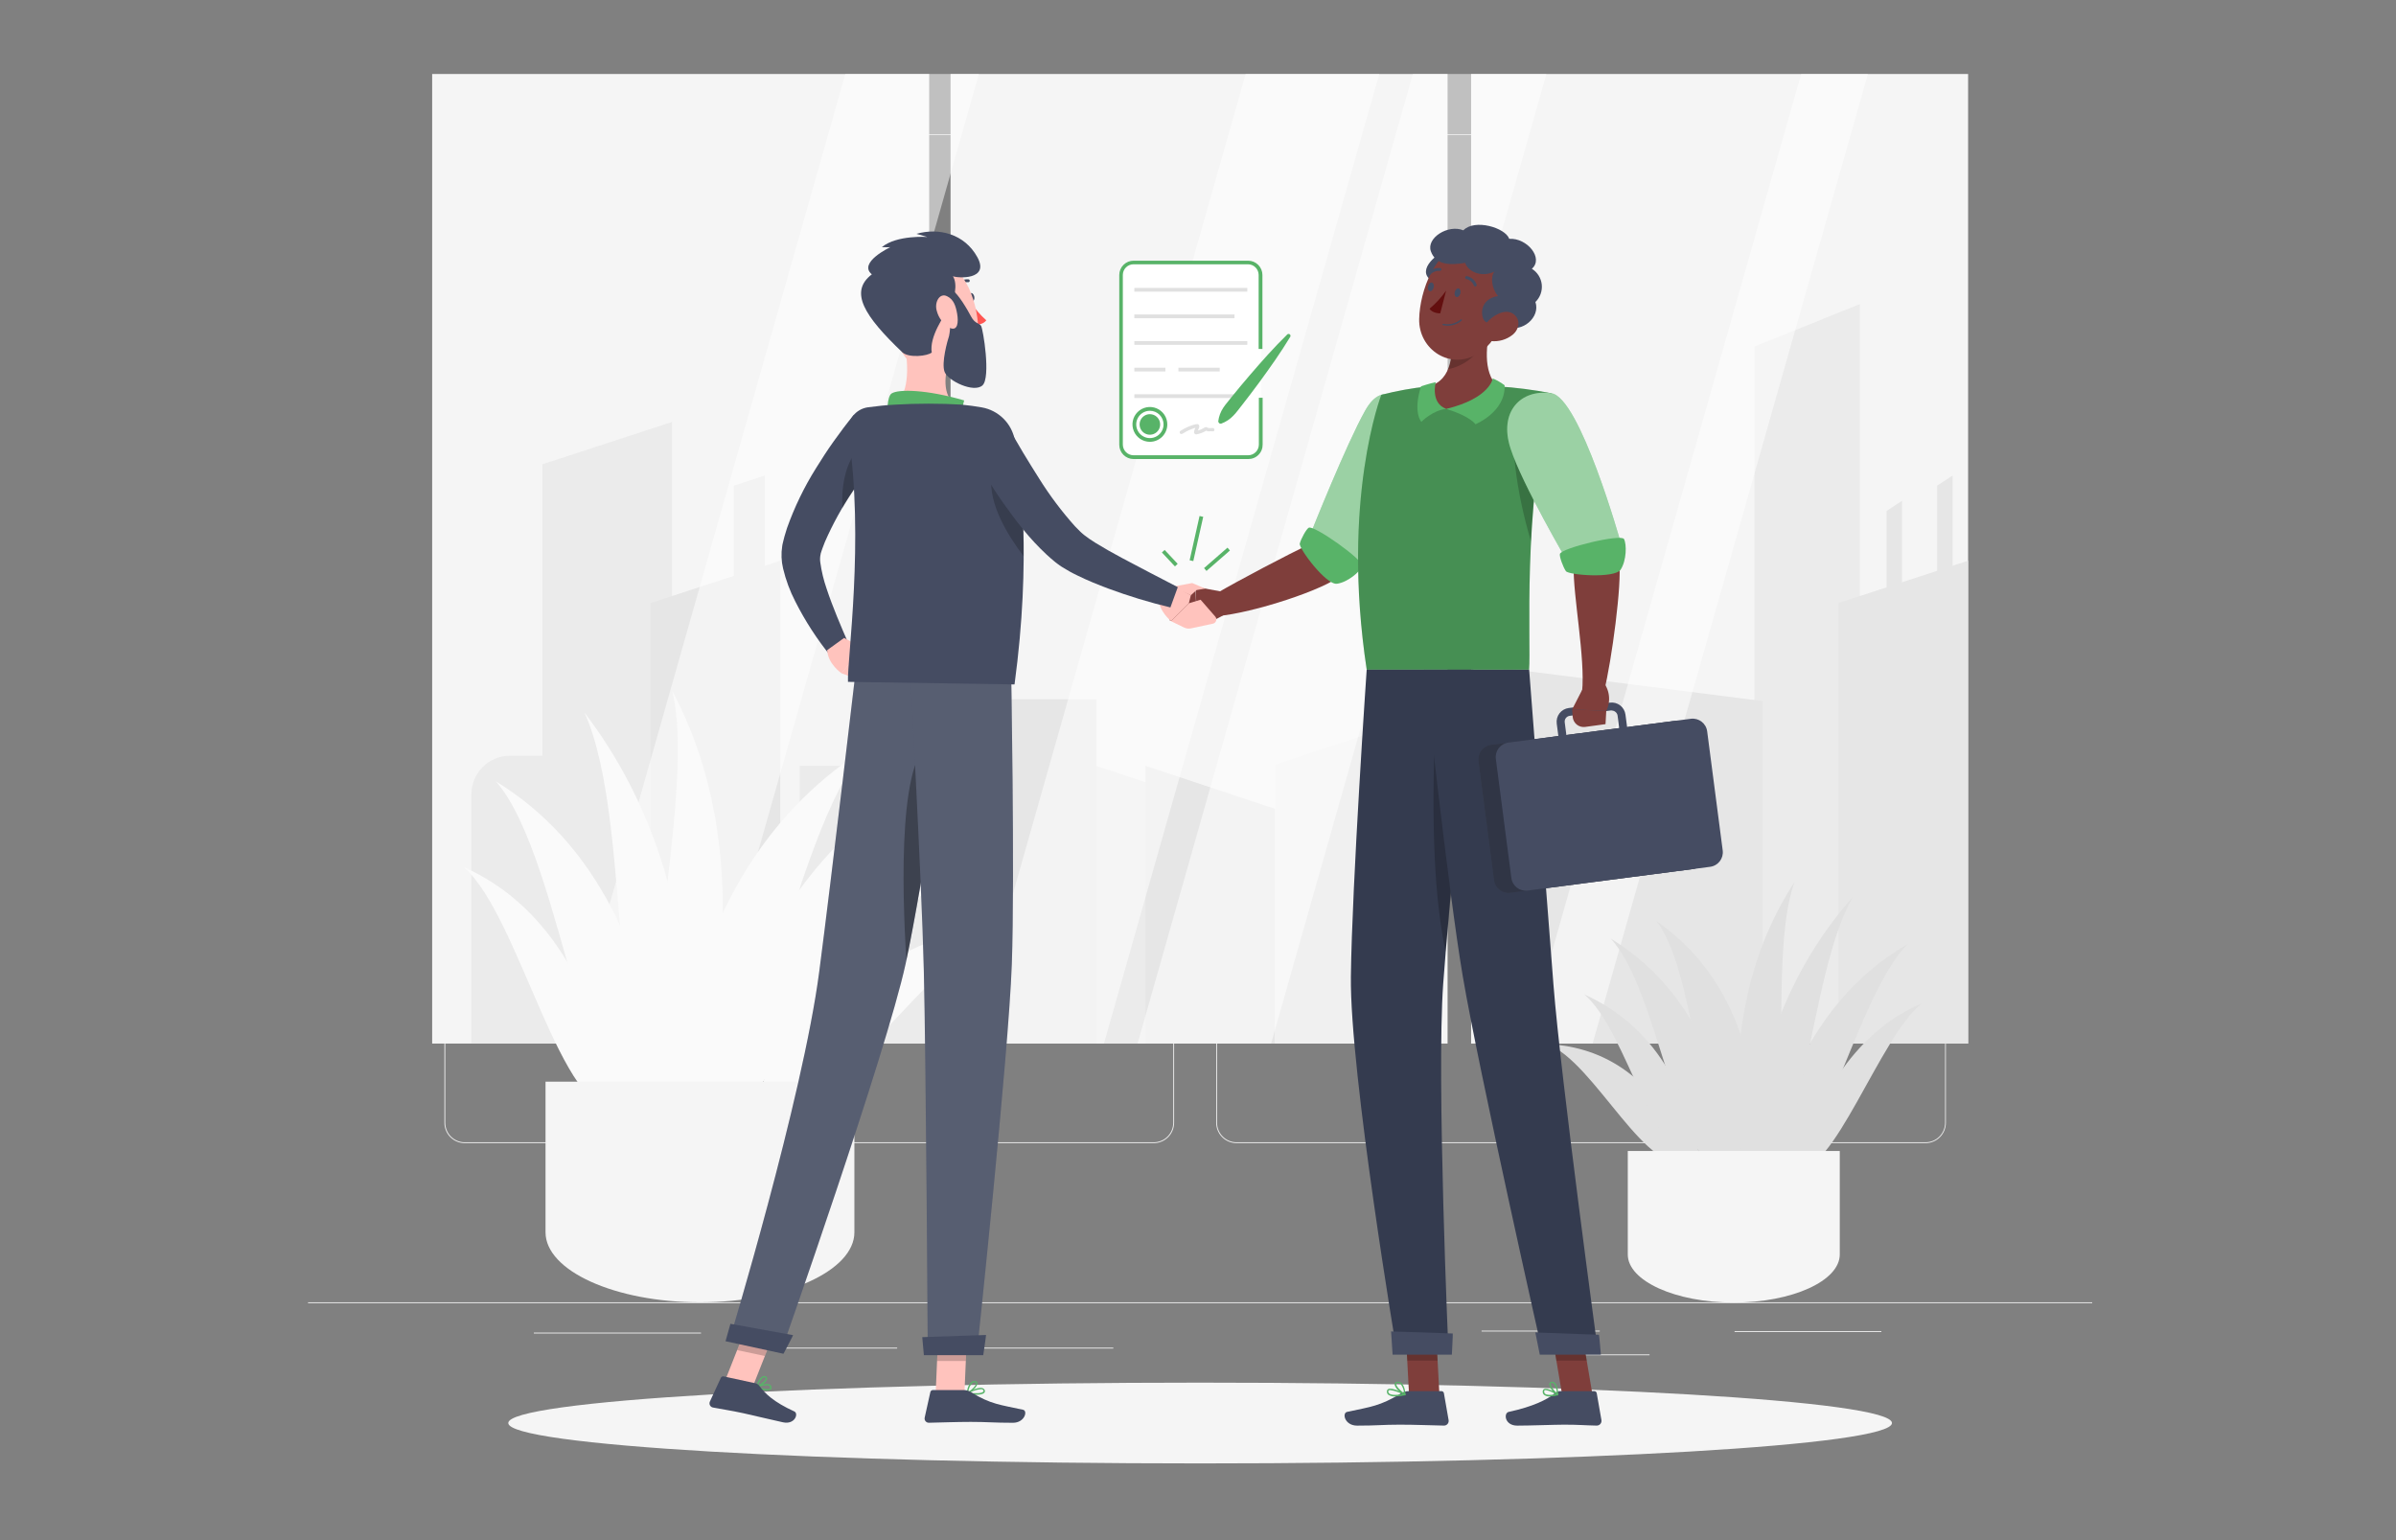 <svg width="280" height="180" viewBox="0 0 280 180" fill="none" xmlns="http://www.w3.org/2000/svg">
<rect x="0" y="0" width="280" height="180" fill="#808080" stroke="none"/>
<g clip-path="url(#clip0_2_486)">
<path d="M244.496 152.202H36V152.306H244.496V152.202Z" fill="#EBEBEB"/>
<path d="M186.951 155.513H173.14V155.617H186.951V155.513Z" fill="#EBEBEB"/>
<path d="M219.86 155.567H202.705V155.672H219.86V155.567Z" fill="#EBEBEB"/>
<path d="M192.768 158.29H184.766V158.394H192.768V158.29Z" fill="#EBEBEB"/>
<path d="M130.103 157.502H108.557V157.606H130.103V157.502Z" fill="#EBEBEB"/>
<path d="M104.845 157.502H90.505V157.606H104.845V157.502Z" fill="#EBEBEB"/>
<path d="M81.923 155.743H62.391V155.847H81.923V155.743Z" fill="#EBEBEB"/>
<path d="M134.827 133.604H54.31C53.679 133.603 53.075 133.352 52.629 132.905C52.184 132.459 51.933 131.854 51.933 131.223V18.039C51.939 17.412 52.191 16.812 52.637 16.37C53.082 15.928 53.683 15.68 54.31 15.679H134.827C135.459 15.679 136.064 15.93 136.511 16.376C136.957 16.823 137.208 17.428 137.208 18.06V131.223C137.208 131.855 136.957 132.46 136.511 132.907C136.064 133.353 135.459 133.604 134.827 133.604V133.604ZM54.31 15.762C53.707 15.763 53.129 16.004 52.703 16.43C52.277 16.857 52.038 17.436 52.038 18.039V131.223C52.038 131.826 52.277 132.405 52.703 132.832C53.129 133.258 53.707 133.499 54.31 133.5H134.827C135.431 133.499 136.009 133.259 136.436 132.832C136.863 132.405 137.103 131.827 137.104 131.223V18.039C137.103 17.435 136.863 16.857 136.436 16.43C136.009 16.003 135.431 15.763 134.827 15.762H54.31Z" fill="#EBEBEB"/>
<path d="M225.027 133.604H144.506C143.874 133.603 143.269 133.352 142.823 132.906C142.377 132.459 142.126 131.854 142.125 131.223V18.039C142.131 17.411 142.385 16.812 142.83 16.37C143.276 15.928 143.878 15.68 144.506 15.679H225.027C225.653 15.681 226.254 15.93 226.698 16.372C227.142 16.813 227.394 17.413 227.399 18.039V131.223C227.399 131.853 227.15 132.458 226.705 132.904C226.26 133.35 225.657 133.602 225.027 133.604V133.604ZM144.506 15.762C143.902 15.763 143.324 16.003 142.897 16.43C142.47 16.857 142.23 17.435 142.229 18.039V131.223C142.23 131.827 142.47 132.405 142.897 132.832C143.324 133.259 143.902 133.499 144.506 133.5H225.027C225.63 133.499 226.209 133.259 226.635 132.832C227.062 132.405 227.302 131.827 227.304 131.223V18.039C227.302 17.435 227.062 16.857 226.635 16.43C226.209 16.003 225.63 15.763 225.027 15.762H144.506Z" fill="#EBEBEB"/>
<path d="M108.586 8.648H50.503V121.962H108.586V8.648Z" fill="#F5F5F5"/>
<path d="M78.533 121.966H63.384V54.263L78.533 49.313V121.966Z" fill="#EBEBEB"/>
<path d="M91.181 121.966H76.031V70.48L91.181 65.53V121.966Z" fill="#E6E6E6"/>
<path d="M89.371 69.041H85.756V56.757L89.371 55.577V69.041Z" fill="#E6E6E6"/>
<path d="M169.167 8.648H111.084V121.962H169.167V8.648Z" fill="#F5F5F5"/>
<path d="M128.135 81.718H111.084V121.966H128.135V81.718Z" fill="#E6E6E6"/>
<path d="M229.997 8.648H171.915V121.962H229.997V8.648Z" fill="#F5F5F5"/>
<path d="M217.346 121.966H205.02V40.498L217.346 35.544V121.966Z" fill="#EBEBEB"/>
<path d="M229.993 121.966H214.844V70.48L229.993 65.53V121.966Z" fill="#E6E6E6"/>
<path d="M175.692 121.962H205.991V81.935L175.692 78.086V121.962Z" fill="#E6E6E6"/>
<path d="M228.188 69.041H226.378V56.757L228.188 55.577V69.041Z" fill="#E6E6E6"/>
<path d="M222.275 71.998H220.469V59.714L222.275 58.529V71.998Z" fill="#E6E6E6"/>
<path d="M59.585 88.327H66.486V121.966H55.09V92.822C55.09 91.63 55.563 90.487 56.407 89.644C57.249 88.801 58.393 88.327 59.585 88.327V88.327Z" fill="#EBEBEB"/>
<path d="M108.586 89.507H93.445V121.966H108.586V89.507Z" fill="#EBEBEB"/>
<path d="M143.276 94.536L128.135 89.507V121.966H143.276V94.536Z" fill="#EBEBEB"/>
<path d="M149.009 94.536L133.868 89.507V121.966H149.009V94.536Z" fill="#E6E6E6"/>
<path d="M149.009 89.382L164.15 84.353V121.966H149.009V89.382Z" fill="#F0F0F0"/>
<path opacity="0.5" d="M82.224 121.962H66.615L98.786 8.648H114.394L82.224 121.962Z" fill="white"/>
<path opacity="0.5" d="M129.01 121.962H113.402L145.569 8.648H161.181L129.01 121.962Z" fill="white"/>
<path opacity="0.5" d="M148.546 121.962H132.938L165.109 8.648H180.717L148.546 121.962Z" fill="white"/>
<path opacity="0.5" d="M186.117 121.962H178.315L210.486 8.648H218.288L186.117 121.962Z" fill="white"/>
<path d="M82.219 131.603C86.723 107.451 98.591 96.117 108.69 90.346C99.016 99.495 92.436 131.148 82.219 131.603Z" fill="#FAFAFA"/>
<path d="M72.349 129.701C69.013 111.495 60.994 104.373 54.206 101.346C60.757 107.075 65.552 130.848 72.349 129.701Z" fill="#FAFAFA"/>
<path d="M78.179 134.522C76.894 108.335 66.92 96.838 57.95 91.317C66.09 100.6 68.417 134.876 78.179 134.522Z" fill="#FAFAFA"/>
<path d="M78.179 132.274C80.264 105.962 91.389 93.648 101.28 87.397C92.198 97.339 88.77 131.832 78.179 132.274Z" fill="#FAFAFA"/>
<path d="M79.822 136.39C83.158 109.36 75.781 93.073 68.3 83.282C74.363 96.467 70.577 132.153 79.822 136.39Z" fill="#FAFAFA"/>
<path d="M90.209 128.167C98.628 112.421 109.19 108.668 117.313 108.285C108.719 111.27 97.206 131.678 90.209 128.167Z" fill="#FAFAFA"/>
<path d="M88.462 128.763C93.77 110.92 103.82 103.327 112.076 99.815C103.891 105.929 96.414 129.263 88.462 128.763Z" fill="#FAFAFA"/>
<path d="M79.146 136.477C88.22 108.493 84.121 91.238 78.558 80.73C81.948 94.711 70.611 131.686 79.146 136.477Z" fill="#FAFAFA"/>
<path d="M63.751 126.416V144.021C63.751 148.52 71.87 152.202 81.798 152.202C91.723 152.202 99.846 148.52 99.846 144.021V126.416H63.751Z" fill="#F5F5F5"/>
<path d="M202.797 138.049C201.8 121.441 194.649 113.647 188.231 109.694C194.086 115.97 195.854 137.745 202.797 138.049Z" fill="#E0E0E0"/>
<path d="M209.736 136.753C213.581 124.243 219.702 119.331 224.614 117.246C219.631 121.178 214.294 137.536 209.736 136.753Z" fill="#E0E0E0"/>
<path d="M205.328 140.068C208.468 122.062 216.291 114.156 222.913 110.361C216.558 116.737 211.971 140.306 205.328 140.068Z" fill="#E0E0E0"/>
<path d="M205.524 138.521C206.358 120.423 199.811 111.958 193.577 107.663C198.94 114.506 198.306 138.216 205.524 138.521Z" fill="#E0E0E0"/>
<path d="M204.048 141.348C204.094 122.762 210.557 111.562 216.528 104.828C211.241 113.897 210.741 138.433 204.048 141.348Z" fill="#E0E0E0"/>
<path d="M197.647 135.694C193.231 124.852 186.321 122.283 180.792 122.021C186.417 124.072 192.543 138.108 197.647 135.694Z" fill="#E0E0E0"/>
<path d="M198.781 136.106C196.696 123.834 190.462 118.626 185.112 116.199C190.187 120.403 193.294 136.448 198.781 136.106Z" fill="#E0E0E0"/>
<path d="M204.498 141.411C200.699 122.166 204.999 110.303 209.715 103.081C206.187 112.688 210.745 138.112 204.498 141.411Z" fill="#E0E0E0"/>
<path d="M214.998 134.521V146.614C214.998 149.704 209.423 152.231 202.609 152.231C195.796 152.231 190.225 149.704 190.225 146.614V134.521H214.998Z" fill="#F5F5F5"/>
<path d="M140.248 171.033C184.901 171.033 221.099 168.92 221.099 166.313C221.099 163.706 184.901 161.593 140.248 161.593C95.596 161.593 59.398 163.706 59.398 166.313C59.398 168.92 95.596 171.033 140.248 171.033Z" fill="#F5F5F5"/>
<path d="M147.337 46.49V51.957C147.336 52.342 147.182 52.712 146.909 52.984C146.637 53.257 146.267 53.411 145.882 53.412H132.467C132.081 53.411 131.712 53.257 131.439 52.984C131.166 52.712 131.013 52.342 131.012 51.957V32.137C131.015 31.753 131.17 31.385 131.442 31.114C131.715 30.844 132.083 30.691 132.467 30.69H145.861C146.053 30.688 146.243 30.724 146.422 30.795C146.6 30.867 146.762 30.973 146.899 31.107C147.036 31.242 147.146 31.402 147.221 31.578C147.296 31.755 147.335 31.945 147.337 32.137V40.785" fill="white"/>
<path d="M145.861 53.65H132.467C132.025 53.65 131.6 53.474 131.288 53.161C130.975 52.849 130.799 52.424 130.799 51.982V32.137C130.799 31.695 130.975 31.271 131.288 30.958C131.6 30.645 132.025 30.469 132.467 30.469H145.861C146.303 30.469 146.727 30.645 147.04 30.958C147.353 31.271 147.529 31.695 147.529 32.137V40.786H147.087V32.137C147.087 31.805 146.955 31.487 146.72 31.253C146.486 31.018 146.168 30.886 145.836 30.886H132.467C132.135 30.886 131.817 31.018 131.582 31.253C131.348 31.487 131.216 31.805 131.216 32.137V51.957C131.216 52.289 131.348 52.607 131.582 52.841C131.817 53.076 132.135 53.208 132.467 53.208H145.861C146.193 53.208 146.511 53.076 146.745 52.841C146.98 52.607 147.112 52.289 147.112 51.957V46.49H147.554V51.957C147.557 52.18 147.516 52.402 147.432 52.609C147.348 52.816 147.223 53.004 147.065 53.161C146.908 53.319 146.72 53.444 146.513 53.528C146.306 53.612 146.084 53.653 145.861 53.65Z" fill="#58B368"/>
<path d="M138.163 50.706C138.438 50.534 138.723 50.379 139.018 50.243C139.154 50.181 139.293 50.127 139.435 50.08C139.592 50.016 139.758 49.978 139.927 49.968L139.756 49.872C139.727 49.826 139.71 49.943 139.702 49.972L139.643 50.118C139.594 50.221 139.559 50.331 139.539 50.443C139.528 50.483 139.527 50.525 139.536 50.566C139.545 50.606 139.563 50.644 139.59 50.676C139.617 50.708 139.651 50.733 139.689 50.749C139.727 50.765 139.769 50.772 139.81 50.768C140.247 50.69 140.665 50.527 141.04 50.289H140.886C140.932 50.289 140.986 50.351 141.032 50.368C141.1 50.393 141.172 50.407 141.245 50.41C141.407 50.41 141.57 50.385 141.732 50.41C141.987 50.435 141.983 50.039 141.732 50.018C141.562 50.018 141.382 50.055 141.215 50.018C141.049 49.98 140.999 49.864 140.823 49.943C140.648 50.022 140.507 50.126 140.336 50.197C140.257 50.231 140.176 50.26 140.094 50.285L139.935 50.331C139.889 50.331 139.806 50.331 139.873 50.397L139.931 50.535C139.931 50.268 140.215 50.018 140.14 49.742C140.065 49.467 139.723 49.588 139.518 49.638C138.964 49.799 138.437 50.041 137.955 50.355C137.909 50.382 137.876 50.424 137.862 50.475C137.849 50.525 137.856 50.579 137.882 50.624C137.908 50.67 137.95 50.703 138.001 50.717C138.051 50.73 138.105 50.723 138.151 50.697L138.163 50.706Z" fill="#E0E0E0"/>
<path d="M145.761 33.647H132.563V34.084H145.761V33.647Z" fill="#E0E0E0"/>
<path d="M144.268 36.753H132.563V37.191H144.268V36.753Z" fill="#E0E0E0"/>
<path d="M145.761 39.864H132.563V40.302H145.761V39.864Z" fill="#E0E0E0"/>
<path d="M136.191 42.975H132.563V43.413H136.191V42.975Z" fill="#E0E0E0"/>
<path d="M142.537 42.975H137.713V43.413H142.537V42.975Z" fill="#E0E0E0"/>
<path d="M145.761 46.081H132.563V46.519H145.761V46.081Z" fill="#E0E0E0"/>
<path d="M134.377 51.636C133.974 51.636 133.581 51.516 133.246 51.293C132.912 51.069 132.651 50.751 132.497 50.38C132.343 50.008 132.303 49.599 132.381 49.204C132.46 48.809 132.653 48.447 132.938 48.162C133.223 47.877 133.585 47.684 133.98 47.605C134.375 47.526 134.784 47.567 135.156 47.721C135.528 47.875 135.845 48.136 136.069 48.47C136.293 48.805 136.412 49.198 136.412 49.601C136.412 50.141 136.197 50.658 135.816 51.04C135.434 51.421 134.917 51.636 134.377 51.636ZM134.377 48.008C134.061 48.008 133.752 48.102 133.489 48.277C133.227 48.453 133.022 48.703 132.901 48.995C132.78 49.287 132.749 49.608 132.811 49.918C132.873 50.228 133.025 50.513 133.249 50.736C133.473 50.959 133.758 51.111 134.068 51.172C134.378 51.233 134.699 51.201 134.991 51.079C135.283 50.958 135.532 50.752 135.707 50.489C135.882 50.226 135.975 49.917 135.974 49.601C135.973 49.178 135.804 48.773 135.505 48.474C135.205 48.176 134.8 48.008 134.377 48.008V48.008Z" fill="#58B368"/>
<path d="M135.578 49.601C135.579 49.839 135.509 50.071 135.378 50.269C135.246 50.467 135.059 50.622 134.839 50.714C134.62 50.805 134.378 50.83 134.145 50.784C133.912 50.738 133.698 50.624 133.529 50.456C133.361 50.288 133.246 50.074 133.199 49.841C133.153 49.608 133.176 49.366 133.267 49.147C133.358 48.927 133.512 48.739 133.709 48.607C133.907 48.475 134.139 48.404 134.377 48.404C134.695 48.404 135 48.53 135.225 48.755C135.45 48.979 135.577 49.283 135.578 49.601V49.601Z" fill="#58B368"/>
<path d="M142.366 49.242C142.437 48.671 142.64 48.124 142.959 47.645C143.259 47.191 143.622 46.811 143.955 46.365C144.627 45.531 145.323 44.697 146.04 43.863C147.45 42.224 148.88 40.602 150.439 39.08C150.479 39.046 150.529 39.027 150.582 39.026C150.634 39.025 150.685 39.042 150.726 39.075C150.767 39.107 150.795 39.153 150.806 39.204C150.817 39.255 150.81 39.309 150.786 39.355C149.66 41.219 148.405 42.983 147.129 44.73C146.486 45.598 145.836 46.461 145.169 47.312C144.831 47.728 144.522 48.179 144.147 48.562C143.754 48.983 143.269 49.305 142.729 49.505C142.664 49.527 142.593 49.522 142.531 49.493C142.468 49.463 142.42 49.411 142.396 49.346C142.379 49.314 142.369 49.279 142.366 49.242V49.242Z" fill="#58B368"/>
<path d="M143.445 64.007L140.705 66.397L140.993 66.727L143.733 64.337L143.445 64.007Z" fill="#58B368"/>
<path d="M140.181 60.307L139.022 65.479L139.45 65.575L140.609 60.403L140.181 60.307Z" fill="#58B368"/>
<path d="M136.1 64.27L135.78 64.569L137.305 66.198L137.625 65.898L136.1 64.27Z" fill="#58B368"/>
<path d="M168.212 162.998H164.663L164.229 154.783H167.774L168.212 162.998Z" fill="#7F3E3B"/>
<path d="M186.1 162.998H182.552L181.163 154.783H184.708L186.1 162.998Z" fill="#7F3E3B"/>
<path d="M182.323 162.585H186.305C186.374 162.584 186.442 162.608 186.495 162.652C186.549 162.696 186.585 162.758 186.597 162.827L187.147 165.979C187.159 166.058 187.153 166.139 187.13 166.215C187.108 166.291 187.069 166.362 187.017 166.422C186.965 166.482 186.9 166.531 186.828 166.563C186.755 166.596 186.676 166.613 186.597 166.613C185.208 166.588 184.537 166.505 182.781 166.505C181.705 166.505 178.799 166.617 177.31 166.617C175.822 166.617 175.697 165.145 176.309 165.012C179.074 164.416 180.821 163.59 181.73 162.806C181.895 162.664 182.105 162.585 182.323 162.585V162.585Z" fill="#454C62"/>
<path d="M164.575 162.585H168.445C168.515 162.584 168.582 162.608 168.636 162.652C168.689 162.696 168.725 162.758 168.737 162.827L169.287 165.979C169.3 166.058 169.296 166.138 169.274 166.214C169.253 166.291 169.215 166.362 169.163 166.422C169.112 166.482 169.048 166.531 168.975 166.564C168.903 166.597 168.825 166.614 168.745 166.613C167.353 166.588 165.334 166.505 163.579 166.505C161.527 166.505 161.006 166.617 158.596 166.617C157.14 166.617 156.807 165.145 157.424 165.012C160.226 164.407 161.239 164.341 163.704 162.864C163.964 162.694 164.265 162.597 164.575 162.585V162.585Z" fill="#454C62"/>
<path d="M164.463 52.545L159.617 51.123C159.617 51.123 154.68 62.853 153.008 63.633C150.735 64.675 144.668 67.874 142.099 69.383C141.924 69.963 141.92 71.552 142.199 72.01C146.407 71.677 155.039 68.82 156.698 67.227C160.485 63.591 164.463 52.545 164.463 52.545Z" fill="#7F3E3B"/>
<path d="M165.931 50.331C167.307 53.4 157.858 66.861 157.858 66.861L153.271 62.099C153.271 62.099 157.328 51.911 159.526 48.004C161.769 43.989 164.434 46.953 165.931 50.331Z" fill="#58B368"/>
<path opacity="0.4" d="M165.931 50.331C167.307 53.4 157.858 66.861 157.858 66.861L153.271 62.099C153.271 62.099 157.328 51.911 159.526 48.004C161.769 43.989 164.434 46.953 165.931 50.331Z" fill="white"/>
<path d="M152.937 61.678C152.649 61.849 152.032 62.97 151.895 63.529C151.757 64.088 154.985 68.399 156.24 68.224C157.495 68.049 158.929 66.827 159.188 66.168C159.446 65.51 153.542 61.323 152.937 61.678Z" fill="#58B368"/>
<path d="M142.637 69.116L139.719 68.582L139.894 72.752C139.894 72.752 140.919 73.169 143.13 71.802L142.637 69.116Z" fill="#7F3E3B"/>
<path d="M136.191 69.971L136.724 72.536L139.873 72.769L139.698 68.587L136.191 69.971Z" fill="#7F3E3B"/>
<path opacity="0.2" d="M164.229 154.788L164.454 159.02H167.999L167.778 154.788H164.229Z" fill="black"/>
<path opacity="0.2" d="M184.712 154.788H181.163L181.88 159.02H185.429L184.712 154.788Z" fill="black"/>
<path d="M161.423 46.144C161.423 46.144 156.69 58.329 159.717 78.273H178.686C178.953 75.354 177.852 59.68 181.301 45.961C179.216 45.554 177.107 45.285 174.988 45.156C172.302 45.001 169.609 45.001 166.923 45.156C165.067 45.345 163.228 45.675 161.423 46.144V46.144Z" fill="#58B368"/>
<path opacity="0.2" d="M161.423 46.144C161.423 46.144 156.69 58.329 159.717 78.273H178.686C178.953 75.354 177.852 59.68 181.301 45.961C179.216 45.554 177.107 45.285 174.988 45.156C172.302 45.001 169.609 45.001 166.923 45.156C165.067 45.345 163.228 45.675 161.423 46.144V46.144Z" fill="black"/>
<path opacity="0.2" d="M177.018 49.347C176.601 51.607 177.048 57.007 178.903 63.249C179.129 57.89 179.827 52.561 180.988 47.325V47.299C179.729 47.17 177.423 47.228 177.018 49.347Z" fill="black"/>
<path d="M174.296 37.617C173.662 40.21 173.257 43.425 174.988 45.156C174.988 45.156 173.82 47.791 169 47.791C164.592 47.791 166.915 45.156 166.915 45.156C169.834 44.468 169.863 40.89 169.454 38.872L174.296 37.617Z" fill="#7F3E3B"/>
<path d="M169.021 47.787C171.86 48.675 172.423 49.584 172.423 49.584C172.423 49.584 175.963 48.146 175.83 45.027C175.4 44.709 174.936 44.44 174.446 44.226C174.446 44.226 174.145 46.536 169.021 47.787Z" fill="#58B368"/>
<path d="M169.021 47.787C167.428 47.938 166.102 49.301 166.102 49.301C166.102 49.301 165.088 48.238 166.06 45.152C166.06 45.152 167.007 44.831 167.79 44.664C167.77 44.668 167.132 47.12 169.021 47.787Z" fill="#58B368"/>
<path opacity="0.2" d="M169.462 38.876C169.704 40.056 169.796 41.795 169.237 43.133C169.693 43.059 170.135 42.918 170.551 42.717C172.219 41.949 173.078 40.736 174.004 38.964C174.087 38.501 174.187 38.05 174.295 37.617L169.462 38.876Z" fill="black"/>
<path d="M168.899 29.327C167.765 29.698 165.23 31.875 167.649 32.971C170.067 34.068 170.876 28.685 168.899 29.327Z" fill="#454C62"/>
<path d="M176.551 34.443C175.446 37.846 174.971 39.864 172.798 41.282C169.533 43.367 165.76 40.865 165.847 37.271C165.922 34.014 167.715 28.997 171.389 28.351C175.063 27.705 177.656 31.053 176.551 34.443Z" fill="#7F3E3B"/>
<path d="M171.222 30.72C169.346 31.037 167.782 30.937 167.215 29.377C166.648 27.817 169.229 26.183 171.01 26.917C172.323 25.549 175.909 26.6 176.372 27.913C178.457 27.78 180.43 30.182 179.016 31.412C179.336 31.611 179.606 31.88 179.806 32.198C180.006 32.517 180.131 32.877 180.172 33.251C180.212 33.626 180.166 34.004 180.038 34.358C179.91 34.712 179.703 35.032 179.433 35.294C180.042 37.104 177.848 38.91 176.118 38.176C174.412 37.667 173.482 38.084 173.245 36.983C173.007 35.882 173.608 34.819 175.059 34.606C174.325 33.73 174.145 32.346 174.642 31.75C172.886 32.546 171.448 31.545 171.222 30.72Z" fill="#454C62"/>
<path d="M168.971 38.055C169.302 38.083 169.636 38.044 169.953 37.943C170.27 37.841 170.564 37.678 170.818 37.462C170.833 37.446 170.842 37.425 170.842 37.402C170.842 37.38 170.833 37.358 170.818 37.342C170.81 37.334 170.801 37.327 170.791 37.323C170.781 37.318 170.77 37.316 170.759 37.316C170.749 37.316 170.738 37.318 170.728 37.323C170.718 37.327 170.709 37.334 170.701 37.342C170.423 37.572 170.096 37.737 169.745 37.824C169.394 37.911 169.028 37.917 168.674 37.842C168.652 37.838 168.63 37.843 168.611 37.855C168.593 37.868 168.579 37.887 168.574 37.909C168.571 37.919 168.571 37.93 168.572 37.941C168.574 37.952 168.578 37.962 168.583 37.971C168.589 37.98 168.597 37.988 168.607 37.994C168.616 37.999 168.626 38.003 168.637 38.005C168.747 38.027 168.859 38.044 168.971 38.055Z" fill="#454C62"/>
<path d="M176.747 39.143C176.038 39.697 175.141 39.956 174.245 39.864C173.082 39.735 172.994 38.588 173.724 37.721C174.383 36.937 175.784 36.053 176.756 36.628C177.727 37.204 177.619 38.451 176.747 39.143Z" fill="#7F3E3B"/>
<path d="M172.186 78.273C172.186 78.273 171.702 82.735 171.085 88.778C170.376 95.629 169.496 104.523 168.937 111.295C168.937 111.328 168.937 111.358 168.937 111.387C168.829 112.675 168.733 113.889 168.654 114.981C167.861 126.036 169.279 158.194 169.279 158.194H163.266C163.266 158.194 157.728 125.377 157.866 114.126C157.995 103.314 159.713 78.265 159.713 78.265L172.186 78.273Z" fill="#343B4F"/>
<path d="M169.771 155.847C169.8 155.847 169.667 158.324 169.667 158.324H162.741L162.565 155.605L169.771 155.847Z" fill="#454C62"/>
<path opacity="0.2" d="M171.105 88.778C170.397 95.629 169.517 104.523 168.958 111.295C168.958 111.329 168.958 111.358 168.958 111.387C167.636 104.961 167.223 96.972 167.736 83.815L171.105 88.778Z" fill="black"/>
<path d="M166.443 78.273C166.443 78.273 169.212 103.902 170.934 114.056C172.823 125.177 180.279 158.198 180.279 158.198H186.776C186.776 158.198 182.397 126.09 181.538 115.065C180.613 103.114 178.699 78.273 178.699 78.273H166.443Z" fill="#343B4F"/>
<path d="M186.855 155.997C186.885 155.997 187.081 158.323 187.081 158.323H179.942L179.42 155.726L186.855 155.997Z" fill="#454C62"/>
<path d="M170.659 34.294C170.584 34.573 170.38 34.769 170.201 34.711C170.021 34.652 169.934 34.41 170.005 34.131C170.075 33.852 170.284 33.656 170.463 33.714C170.643 33.772 170.73 34.027 170.659 34.294Z" fill="#454C62"/>
<path d="M167.54 33.61C167.465 33.889 167.261 34.085 167.081 34.027C166.902 33.968 166.815 33.731 166.885 33.447C166.956 33.163 167.165 32.972 167.344 33.03C167.523 33.088 167.611 33.33 167.54 33.61Z" fill="#454C62"/>
<path d="M168.995 33.968C168.443 34.754 167.792 35.465 167.056 36.082C167.423 36.65 168.307 36.62 168.307 36.62L168.995 33.968Z" fill="#630F0F"/>
<path d="M172.356 33.476C172.332 33.47 172.309 33.458 172.289 33.441C172.27 33.425 172.254 33.404 172.244 33.38C172.171 33.188 172.051 33.016 171.895 32.88C171.739 32.745 171.553 32.65 171.351 32.605C171.33 32.602 171.309 32.594 171.29 32.583C171.271 32.572 171.255 32.556 171.242 32.538C171.23 32.52 171.221 32.5 171.217 32.478C171.213 32.457 171.213 32.434 171.218 32.413C171.226 32.369 171.251 32.329 171.288 32.303C171.324 32.276 171.369 32.265 171.414 32.271C171.67 32.324 171.909 32.44 172.109 32.609C172.309 32.778 172.462 32.994 172.557 33.239C172.572 33.281 172.572 33.327 172.555 33.369C172.538 33.411 172.506 33.445 172.465 33.464C172.431 33.48 172.393 33.484 172.356 33.476V33.476Z" fill="#454C62"/>
<path d="M166.936 32.184C166.913 32.174 166.892 32.161 166.873 32.146C166.857 32.13 166.845 32.112 166.836 32.092C166.828 32.071 166.823 32.049 166.823 32.027C166.823 32.005 166.828 31.983 166.836 31.963C166.845 31.942 166.857 31.924 166.873 31.908C167.049 31.704 167.272 31.544 167.522 31.443C167.772 31.341 168.043 31.301 168.312 31.325C168.333 31.327 168.354 31.335 168.373 31.346C168.392 31.358 168.408 31.373 168.421 31.391C168.433 31.409 168.442 31.43 168.446 31.451C168.45 31.473 168.45 31.495 168.445 31.516C168.436 31.56 168.411 31.599 168.375 31.625C168.338 31.651 168.294 31.663 168.249 31.658V31.658C168.035 31.642 167.821 31.677 167.623 31.76C167.425 31.842 167.25 31.97 167.111 32.133C167.088 32.156 167.06 32.173 167.03 32.182C166.999 32.191 166.967 32.191 166.936 32.184V32.184Z" fill="#454C62"/>
<path d="M183.402 50.802L178.924 53.513C178.924 53.513 183.928 64.355 183.899 66.177C183.815 69.579 185.279 76.956 184.883 80.842C185.433 81.038 186.968 81.084 187.451 80.813C188.339 77.298 189.57 68.062 189.215 65.747C188.44 60.714 183.402 50.802 183.402 50.802Z" fill="#7F3E3B"/>
<path d="M181.301 45.961C184.637 46.449 189.391 63.379 189.391 63.379L183.219 65.718C183.219 65.718 177.844 56.544 176.526 52.42C175.109 48.117 177.727 45.436 181.301 45.961Z" fill="#58B368"/>
<path opacity="0.4" d="M181.301 45.961C184.637 46.449 189.391 63.379 189.391 63.379L183.219 65.718C183.219 65.718 177.844 56.544 176.526 52.42C175.109 48.117 177.727 45.436 181.301 45.961Z" fill="white"/>
<path d="M181.113 163.207C180.875 163.227 180.637 163.162 180.442 163.023C180.38 162.969 180.333 162.9 180.306 162.823C180.279 162.745 180.273 162.662 180.288 162.581C180.29 162.531 180.306 162.483 180.333 162.442C180.36 162.4 180.398 162.366 180.442 162.343C180.859 162.143 181.956 162.844 182.081 162.927C182.095 162.936 182.105 162.948 182.111 162.963C182.117 162.978 182.118 162.995 182.114 163.011C182.11 163.027 182.102 163.041 182.09 163.053C182.078 163.065 182.064 163.073 182.047 163.077C181.742 163.156 181.429 163.2 181.113 163.207V163.207ZM180.626 162.46C180.588 162.458 180.551 162.465 180.517 162.481C180.5 162.49 180.485 162.504 180.475 162.521C180.464 162.538 180.459 162.557 180.459 162.577C180.448 162.633 180.452 162.69 180.469 162.744C180.487 162.798 180.518 162.847 180.559 162.886C180.742 163.048 181.205 163.069 181.81 162.948C181.452 162.707 181.049 162.541 180.626 162.46V162.46Z" fill="#58B368"/>
<path d="M182.031 163.081C182.018 163.085 182.005 163.085 181.993 163.081C181.635 162.886 180.963 162.106 181.059 161.71C181.075 161.648 181.11 161.594 181.16 161.554C181.21 161.515 181.271 161.494 181.334 161.493C181.397 161.484 181.462 161.489 181.523 161.507C181.584 161.525 181.64 161.556 181.689 161.597C182.085 161.935 182.106 162.961 182.106 163.002C182.106 163.018 182.102 163.033 182.095 163.047C182.087 163.061 182.077 163.073 182.064 163.081C182.053 163.083 182.042 163.083 182.031 163.081V163.081ZM181.384 161.626H181.347C181.238 161.626 181.226 161.689 181.222 161.71C181.163 161.943 181.589 162.544 181.939 162.806C181.938 162.408 181.811 162.02 181.576 161.697C181.523 161.651 181.455 161.626 181.384 161.626V161.626Z" fill="#58B368"/>
<path d="M163.07 163.206C162.769 163.235 162.467 163.158 162.215 162.99C162.16 162.936 162.119 162.871 162.095 162.798C162.071 162.725 162.065 162.648 162.078 162.573C162.083 162.526 162.099 162.481 162.125 162.442C162.151 162.402 162.186 162.37 162.228 162.347C162.67 162.106 164.062 162.831 164.221 162.915C164.236 162.923 164.247 162.936 164.254 162.952C164.261 162.968 164.262 162.985 164.258 163.002C164.255 163.02 164.247 163.036 164.234 163.049C164.221 163.061 164.205 163.07 164.187 163.073C163.82 163.151 163.446 163.196 163.07 163.206ZM162.461 162.46C162.407 162.457 162.352 162.467 162.303 162.489C162.286 162.499 162.273 162.512 162.263 162.528C162.252 162.544 162.246 162.562 162.244 162.581C162.236 162.63 162.24 162.681 162.256 162.728C162.272 162.775 162.299 162.818 162.336 162.852C162.545 163.044 163.124 163.077 163.916 162.948C163.463 162.702 162.971 162.537 162.461 162.46Z" fill="#58B368"/>
<path d="M164.175 163.081H164.138C163.721 162.89 162.887 162.122 162.991 161.722C162.991 161.626 163.087 161.509 163.316 161.489C163.398 161.478 163.482 161.485 163.561 161.51C163.64 161.534 163.713 161.575 163.775 161.63C164.192 162.001 164.259 162.956 164.263 162.998C164.262 163.013 164.258 163.028 164.251 163.041C164.244 163.054 164.234 163.065 164.221 163.073C164.207 163.082 164.191 163.085 164.175 163.081V163.081ZM163.374 161.626H163.324C163.174 161.626 163.162 161.701 163.158 161.718C163.108 161.96 163.654 162.552 164.079 162.823C164.058 162.424 163.912 162.042 163.662 161.73C163.583 161.66 163.48 161.623 163.374 161.626Z" fill="#58B368"/>
<path d="M195.562 84.269L174.246 87.049C173.312 87.171 172.654 88.027 172.776 88.961L174.591 102.879C174.713 103.813 175.568 104.471 176.502 104.349L197.818 101.57C198.752 101.448 199.41 100.592 199.289 99.658L197.474 85.74C197.352 84.806 196.496 84.147 195.562 84.269Z" fill="#454C62"/>
<path opacity="0.3" d="M195.562 84.269L174.246 87.049C173.312 87.171 172.654 88.027 172.776 88.961L174.591 102.879C174.713 103.813 175.568 104.471 176.502 104.349L197.818 101.57C198.752 101.448 199.41 100.592 199.289 99.658L197.474 85.74C197.352 84.806 196.496 84.147 195.562 84.269Z" fill="black"/>
<path d="M183.903 88.869C183.547 88.869 183.2 88.75 182.919 88.531C182.578 88.269 182.355 87.882 182.298 87.456L181.922 84.562C181.895 84.351 181.909 84.137 181.964 83.931C182.02 83.726 182.115 83.534 182.245 83.365C182.374 83.197 182.536 83.055 182.721 82.95C182.905 82.844 183.108 82.775 183.319 82.748L188.135 82.118C188.562 82.062 188.993 82.178 189.334 82.44C189.675 82.702 189.898 83.089 189.954 83.515L190.333 86.409C190.386 86.835 190.27 87.265 190.008 87.605C189.747 87.945 189.361 88.169 188.936 88.227V88.227L184.116 88.853C184.045 88.862 183.974 88.868 183.903 88.869V88.869ZM188.348 83.031H188.261L183.44 83.661C183.352 83.672 183.267 83.701 183.19 83.745C183.112 83.79 183.045 83.849 182.991 83.919C182.936 83.99 182.897 84.07 182.874 84.156C182.85 84.242 182.845 84.332 182.856 84.42L183.232 87.314C183.256 87.493 183.351 87.655 183.494 87.764C183.565 87.818 183.645 87.858 183.731 87.881C183.817 87.904 183.907 87.91 183.995 87.898L188.811 87.272C188.989 87.247 189.151 87.153 189.261 87.011C189.371 86.868 189.42 86.688 189.399 86.509L189.036 83.648C189.025 83.56 188.996 83.475 188.952 83.397C188.908 83.32 188.848 83.252 188.778 83.198C188.656 83.099 188.505 83.045 188.348 83.044V83.031Z" fill="#454C62"/>
<path d="M197.592 84.005L176.276 86.785C175.342 86.907 174.684 87.763 174.806 88.697L176.621 102.615C176.742 103.549 177.598 104.207 178.532 104.085L199.848 101.306C200.782 101.184 201.44 100.328 201.318 99.394L199.503 85.476C199.382 84.542 198.526 83.883 197.592 84.005Z" fill="#454C62"/>
<path d="M185.083 80.259L183.724 82.906L187.71 83.09C187.998 82.512 188.102 81.86 188.01 81.22C187.918 80.581 187.633 79.985 187.193 79.512L185.083 80.259Z" fill="#7F3E3B"/>
<path d="M185.246 84.958L187.623 84.633L187.71 83.09L183.724 82.906L183.786 83.769C183.798 83.945 183.846 84.117 183.928 84.274C184.009 84.43 184.121 84.569 184.258 84.68C184.395 84.792 184.553 84.874 184.723 84.922C184.893 84.969 185.071 84.982 185.246 84.958V84.958Z" fill="#7F3E3B"/>
<path d="M182.289 64.754C182.227 65.08 182.669 66.285 182.994 66.752C183.319 67.219 188.698 67.632 189.391 66.573C190.083 65.513 190.112 63.629 189.783 62.999C189.453 62.369 182.418 64.05 182.289 64.754Z" fill="#58B368"/>
<path d="M103.711 51.741C103.04 52.621 102.31 53.584 101.626 54.53C100.942 55.477 100.283 56.44 99.654 57.416C98.391 59.288 97.301 61.272 96.397 63.341C96.293 63.587 96.197 63.834 96.113 64.079C96.069 64.202 96.027 64.323 95.988 64.442L95.93 64.626L95.905 64.713V64.738C95.829 65.058 95.813 65.389 95.859 65.714C96.003 66.763 96.25 67.795 96.597 68.796C97.31 70.951 98.265 73.174 99.203 75.33L97.073 76.681C95.474 74.708 94.09 72.571 92.944 70.305C92.313 69.082 91.833 67.787 91.514 66.448C91.307 65.582 91.273 64.683 91.414 63.804L91.447 63.604L91.481 63.471L91.543 63.212C91.581 63.041 91.622 62.87 91.672 62.703C91.764 62.366 91.864 62.04 91.973 61.715C92.845 59.262 93.983 56.911 95.367 54.706C96.034 53.626 96.718 52.566 97.452 51.545C98.186 50.523 98.912 49.531 99.758 48.513L103.711 51.741Z" fill="#454C62"/>
<path d="M98.641 74.558L100.834 75.722L98.332 78.678C98.332 78.678 96.756 77.611 96.664 75.984L98.641 74.558Z" fill="#FFC3BD"/>
<path d="M103.786 77.544L101.084 79.691L98.311 78.678L100.834 75.722L103.786 77.544Z" fill="#FFC3BD"/>
<path d="M136.57 68.22L139.164 69.559L138.934 70.493L136.849 72.578C136.849 72.578 135.348 71.41 135.382 69.784L136.57 68.22Z" fill="#FFC3BD"/>
<path d="M136.945 68.587L139.322 68.141L140.848 68.791L139.831 68.962L139.164 69.567L136.945 68.587Z" fill="#FFC3BD"/>
<path d="M141.762 72.886L139.185 73.441C138.914 73.498 138.633 73.464 138.384 73.345L136.837 72.594L138.922 70.509L140.302 70.092L142.028 72.073C142.082 72.139 142.118 72.218 142.134 72.301C142.149 72.385 142.144 72.472 142.117 72.552C142.09 72.633 142.044 72.706 141.982 72.765C141.92 72.823 141.844 72.865 141.762 72.886V72.886Z" fill="#FFC3BD"/>
<path d="M113.214 34.836C113.273 35.115 113.465 35.311 113.631 35.253C113.798 35.194 113.915 34.957 113.861 34.677C113.807 34.398 113.606 34.202 113.444 34.26C113.281 34.319 113.144 34.556 113.214 34.836Z" fill="#454C62"/>
<path d="M113.439 35.315C113.947 36.102 114.56 36.817 115.262 37.437C114.845 38 113.977 37.959 113.977 37.959L113.439 35.315Z" fill="#FF5652"/>
<path d="M111.893 33.489C111.851 33.487 111.811 33.471 111.78 33.443C111.749 33.411 111.732 33.368 111.732 33.324C111.732 33.279 111.749 33.237 111.78 33.205C111.956 33.005 112.178 32.851 112.426 32.755C112.674 32.658 112.941 32.622 113.206 32.65C113.245 32.663 113.278 32.689 113.299 32.724C113.321 32.759 113.329 32.8 113.322 32.84C113.316 32.881 113.295 32.917 113.264 32.944C113.232 32.97 113.193 32.984 113.152 32.984V32.984C112.942 32.965 112.73 32.995 112.535 33.073C112.339 33.152 112.165 33.275 112.026 33.434C112.009 33.453 111.989 33.468 111.966 33.477C111.942 33.486 111.917 33.49 111.893 33.489Z" fill="#454C62"/>
<path d="M105.638 39.777C106.121 42.237 106.409 45.644 104.691 47.283C104.691 47.283 105.363 49.785 109.933 49.785C114.962 49.785 112.351 47.591 112.351 47.591C110.266 46.945 110.266 44.564 110.758 42.654L105.638 39.777Z" fill="#FFC3BD"/>
<path d="M103.97 48.968C103.553 48.309 103.69 46.311 104.191 45.986C104.991 45.461 108.294 45.519 112.676 46.799C112.084 48.709 113.048 49.785 113.048 49.785L103.97 48.968Z" fill="#58B368"/>
<path opacity="0.2" d="M100.3 52.508C98.736 54.051 98.282 57.212 98.453 59.367C98.837 58.713 99.245 58.058 99.666 57.42C100.296 56.44 100.967 55.485 101.643 54.526C101.83 54.263 102.022 53.996 102.218 53.73C102.256 53.559 102.289 53.388 102.323 53.221L100.3 52.508Z" fill="black"/>
<path d="M89.225 162.46C89.498 162.555 89.798 162.539 90.059 162.414C90.109 162.368 90.144 162.308 90.158 162.241C90.172 162.175 90.165 162.105 90.138 162.043C90.123 161.992 90.097 161.944 90.061 161.904C90.026 161.864 89.983 161.832 89.934 161.81C89.479 161.593 88.433 162.018 88.391 162.035C88.377 162.04 88.364 162.05 88.355 162.063C88.346 162.075 88.341 162.09 88.341 162.106C88.34 162.121 88.344 162.137 88.352 162.15C88.361 162.163 88.373 162.174 88.387 162.181C88.656 162.303 88.936 162.397 89.225 162.46V162.46ZM89.775 161.922L89.867 161.951C89.896 161.964 89.922 161.983 89.943 162.007C89.964 162.03 89.979 162.059 89.988 162.089C90.03 162.231 89.988 162.277 89.959 162.293C89.779 162.448 89.125 162.293 88.637 162.114C89.001 161.958 89.396 161.889 89.792 161.91L89.775 161.922Z" fill="#58B368"/>
<path d="M88.407 162.177H88.445C88.829 162.068 89.642 161.489 89.65 161.109C89.651 161.049 89.632 160.99 89.594 160.943C89.557 160.896 89.505 160.863 89.446 160.851C89.388 160.829 89.326 160.821 89.265 160.826C89.204 160.831 89.145 160.849 89.091 160.88C88.645 161.109 88.362 162.039 88.349 162.077C88.343 162.089 88.34 162.103 88.34 162.116C88.34 162.13 88.343 162.144 88.349 162.156C88.365 162.17 88.386 162.177 88.407 162.177V162.177ZM89.358 160.984H89.396C89.492 161.018 89.492 161.068 89.492 161.088C89.492 161.314 88.95 161.764 88.553 161.947C88.66 161.579 88.873 161.251 89.166 161.005C89.198 160.988 89.233 160.977 89.269 160.973C89.304 160.97 89.341 160.973 89.375 160.984H89.358Z" fill="#58B368"/>
<path d="M114.057 163.011C114.474 163.011 114.891 162.952 115.045 162.756C115.081 162.706 115.1 162.645 115.1 162.583C115.1 162.521 115.081 162.461 115.045 162.41C114.988 162.317 114.897 162.249 114.791 162.223C114.232 162.073 113.056 162.74 113.006 162.769C112.991 162.777 112.98 162.789 112.973 162.804C112.966 162.819 112.965 162.836 112.968 162.852C112.971 162.869 112.978 162.884 112.989 162.896C113 162.908 113.015 162.916 113.031 162.919C113.37 162.979 113.713 163.01 114.057 163.011ZM114.59 162.36C114.642 162.354 114.693 162.354 114.745 162.36C114.777 162.367 114.807 162.381 114.834 162.4C114.86 162.419 114.883 162.444 114.899 162.473C114.957 162.573 114.937 162.619 114.899 162.648C114.745 162.865 113.894 162.869 113.269 162.781C113.678 162.557 114.127 162.414 114.59 162.36V162.36Z" fill="#58B368"/>
<path d="M113.039 162.919H113.073C113.49 162.74 114.282 162.01 114.223 161.631C114.223 161.539 114.144 161.43 113.927 161.405C113.848 161.398 113.769 161.407 113.693 161.43C113.617 161.454 113.546 161.492 113.485 161.543C113.068 161.897 112.964 162.794 112.96 162.84C112.96 162.853 112.963 162.867 112.968 162.879C112.974 162.892 112.983 162.902 112.993 162.911C113.007 162.918 113.023 162.921 113.039 162.919V162.919ZM113.873 161.555H113.923C114.065 161.555 114.073 161.626 114.078 161.643C114.115 161.872 113.569 162.444 113.156 162.69C113.193 162.308 113.347 161.946 113.598 161.656C113.671 161.593 113.764 161.557 113.861 161.555H113.873Z" fill="#58B368"/>
<path d="M109.345 162.84H112.706L113.039 155.05H109.678L109.345 162.84Z" fill="#FFC3BD"/>
<path d="M84.717 161.401L87.961 162.089L90.905 154.637L87.661 153.949L84.717 161.401Z" fill="#FFC3BD"/>
<path d="M88.262 161.664L84.567 160.863C84.502 160.85 84.435 160.858 84.376 160.888C84.317 160.917 84.27 160.966 84.242 161.026L82.957 163.807C82.927 163.875 82.911 163.949 82.913 164.024C82.915 164.099 82.933 164.172 82.967 164.239C83.001 164.306 83.05 164.364 83.11 164.409C83.169 164.454 83.239 164.485 83.312 164.499C84.609 164.754 85.251 164.816 86.873 165.167C87.874 165.383 90.13 165.934 91.51 166.23C92.89 166.526 93.361 165.204 92.823 164.958C90.413 163.857 89.404 162.873 88.749 161.981C88.632 161.818 88.458 161.705 88.262 161.664V161.664Z" fill="#454C62"/>
<path d="M112.685 162.46H109.011C108.945 162.461 108.88 162.484 108.828 162.526C108.776 162.567 108.739 162.625 108.723 162.69L108.06 165.68C108.044 165.752 108.044 165.827 108.061 165.899C108.078 165.971 108.111 166.039 108.157 166.097C108.204 166.154 108.263 166.201 108.33 166.233C108.397 166.264 108.47 166.281 108.544 166.28C109.87 166.255 111.784 166.18 113.448 166.18C115.395 166.18 116.088 166.284 118.368 166.284C119.749 166.284 120.132 164.891 119.557 164.762C116.926 164.187 115.766 164.124 113.494 162.723C113.253 162.563 112.973 162.472 112.685 162.46V162.46Z" fill="#454C62"/>
<path opacity="0.2" d="M113.039 155.055L112.868 159.066H109.503L109.674 155.055H113.039Z" fill="black"/>
<path opacity="0.2" d="M87.661 153.949L90.905 154.637L89.388 158.478L86.143 157.794L87.661 153.949Z" fill="black"/>
<path d="M111.751 77.29C111.751 77.29 107.931 102.993 105.838 112.621C103.544 123.167 91.243 158.073 91.243 158.073L85.205 156.747C85.205 156.747 93.812 128.317 95.734 113.576C97.215 102.255 100.129 77.298 100.129 77.298L111.751 77.29Z" fill="#454C62"/>
<path opacity="0.1" d="M111.751 77.29C111.751 77.29 107.931 102.993 105.838 112.621C103.544 123.167 91.243 158.073 91.243 158.073L85.205 156.747C85.205 156.747 93.812 128.317 95.734 113.576C97.215 102.255 100.129 77.298 100.129 77.298L111.751 77.29Z" fill="white"/>
<path d="M92.682 156.043C92.707 156.043 91.56 158.219 91.56 158.219L84.788 156.752L85.359 154.717L92.682 156.043Z" fill="#454C62"/>
<path opacity="0.3" d="M109.336 86.447C104.925 87.314 105.392 103.773 105.921 112.238C107.172 106.254 109.057 94.724 110.333 86.568C110.024 86.417 109.673 86.375 109.336 86.447V86.447Z" fill="black"/>
<path d="M118.147 77.29C118.147 77.29 118.61 102.434 118.243 112.692C117.864 123.359 114.14 158.29 114.14 158.29H108.423C108.423 158.29 108.215 123.984 107.96 113.505C107.685 102.084 106.292 77.29 106.292 77.29H118.147Z" fill="#454C62"/>
<path opacity="0.1" d="M118.147 77.29C118.147 77.29 118.61 102.434 118.243 112.692C117.864 123.359 114.14 158.29 114.14 158.29H108.423C108.423 158.29 108.215 123.984 107.96 113.505C107.685 102.084 106.292 77.29 106.292 77.29H118.147Z" fill="white"/>
<path d="M115.229 156.022C115.254 156.022 114.903 158.386 114.903 158.386H107.965L107.777 156.276L115.229 156.022Z" fill="#454C62"/>
<path d="M118.589 51.419C119.278 55.055 120.554 65.213 118.56 79.992L99.095 79.691C98.983 77.11 101.034 63.099 99.137 50.66C99.084 50.307 99.102 49.948 99.189 49.602C99.277 49.256 99.433 48.931 99.648 48.646C99.862 48.361 100.132 48.122 100.44 47.942C100.748 47.763 101.089 47.646 101.443 47.599C102.427 47.466 103.569 47.341 104.695 47.287C107.241 47.141 109.793 47.141 112.339 47.287C113.173 47.366 114.007 47.487 114.749 47.616C115.699 47.786 116.575 48.241 117.261 48.92C117.947 49.599 118.41 50.471 118.589 51.419V51.419Z" fill="#454C62"/>
<path opacity="0.2" d="M119.123 55.031L115.846 55.844C115.595 58.905 117.614 62.37 119.632 65.018C119.652 61.682 119.482 58.347 119.123 55.031Z" fill="black"/>
<path d="M117.776 49.785C118.331 50.781 118.931 51.87 119.549 52.883C120.166 53.896 120.8 54.934 121.438 55.935C122.667 57.902 124.062 59.76 125.607 61.49C125.799 61.686 125.987 61.886 126.179 62.069L126.321 62.207L126.433 62.307C126.496 62.374 126.604 62.449 126.683 62.52C127.067 62.82 127.517 63.137 128.014 63.441C128.993 64.046 130.044 64.638 131.112 65.209C133.247 66.356 135.457 67.482 137.638 68.62L136.775 70.993C134.307 70.402 131.877 69.663 129.498 68.779C128.305 68.332 127.109 67.849 125.912 67.261C125.275 66.958 124.658 66.615 124.065 66.235C123.902 66.118 123.748 66.026 123.573 65.889L123.322 65.697L123.118 65.526C122.839 65.301 122.584 65.067 122.326 64.834C121.341 63.915 120.421 62.929 119.574 61.882C118.74 60.868 117.96 59.797 117.222 58.758C116.484 57.72 115.783 56.619 115.137 55.514C114.49 54.409 113.848 53.325 113.248 52.124L117.776 49.785Z" fill="#454C62"/>
<path d="M103.757 36.137C104.666 39.531 105.008 41.557 107.122 42.975C110.275 45.102 114.211 42.663 114.319 39.064C114.428 35.828 112.923 30.82 109.282 30.136C108.48 29.98 107.65 30.032 106.874 30.288C106.097 30.543 105.399 30.993 104.845 31.594C104.291 32.196 103.9 32.929 103.71 33.724C103.519 34.519 103.536 35.35 103.757 36.137V36.137Z" fill="#FFC3BD"/>
<path d="M110.808 36.178C111.617 34.99 111.926 33.163 111.359 32.284C111.888 32.505 115.708 32.767 114.211 30.049C112.714 27.33 109.712 26.579 107.097 27.33L108.369 27.697C108.369 27.697 104.795 27.438 103.056 28.885C103.586 28.914 104.045 28.885 104.045 28.885C104.045 28.885 100.217 30.691 101.885 32.063C99.195 34.11 101.017 36.946 105.446 41.174C106.217 41.87 108.402 41.616 108.886 41.199C108.577 39.356 110.354 36.854 110.808 36.178Z" fill="#454C62"/>
<path d="M111.259 33.864C112.051 34.443 113.031 36.149 113.485 36.999C113.94 37.85 114.42 37.742 114.649 38.08C114.878 38.417 115.816 44.13 114.812 45.043C113.807 45.956 110.783 44.514 110.387 43.463C109.991 42.412 110.717 39.835 110.913 39.247C111.119 38.232 111.058 37.18 110.737 36.195C110.387 35.198 111.259 33.864 111.259 33.864Z" fill="#454C62"/>
<path d="M109.474 36.337C109.582 36.753 109.772 37.143 110.034 37.484C110.295 37.825 110.622 38.11 110.996 38.322C111.918 38.739 112.03 37.667 111.851 36.654C111.688 35.732 111.434 34.986 110.687 34.627C109.808 34.173 109.17 35.328 109.474 36.337Z" fill="#FFC3BD"/>
</g>
<defs>
<clipPath id="clip0_2_486">
<rect width="208.496" height="164" fill="white" transform="translate(36 8)"/>
</clipPath>
</defs>
</svg>
